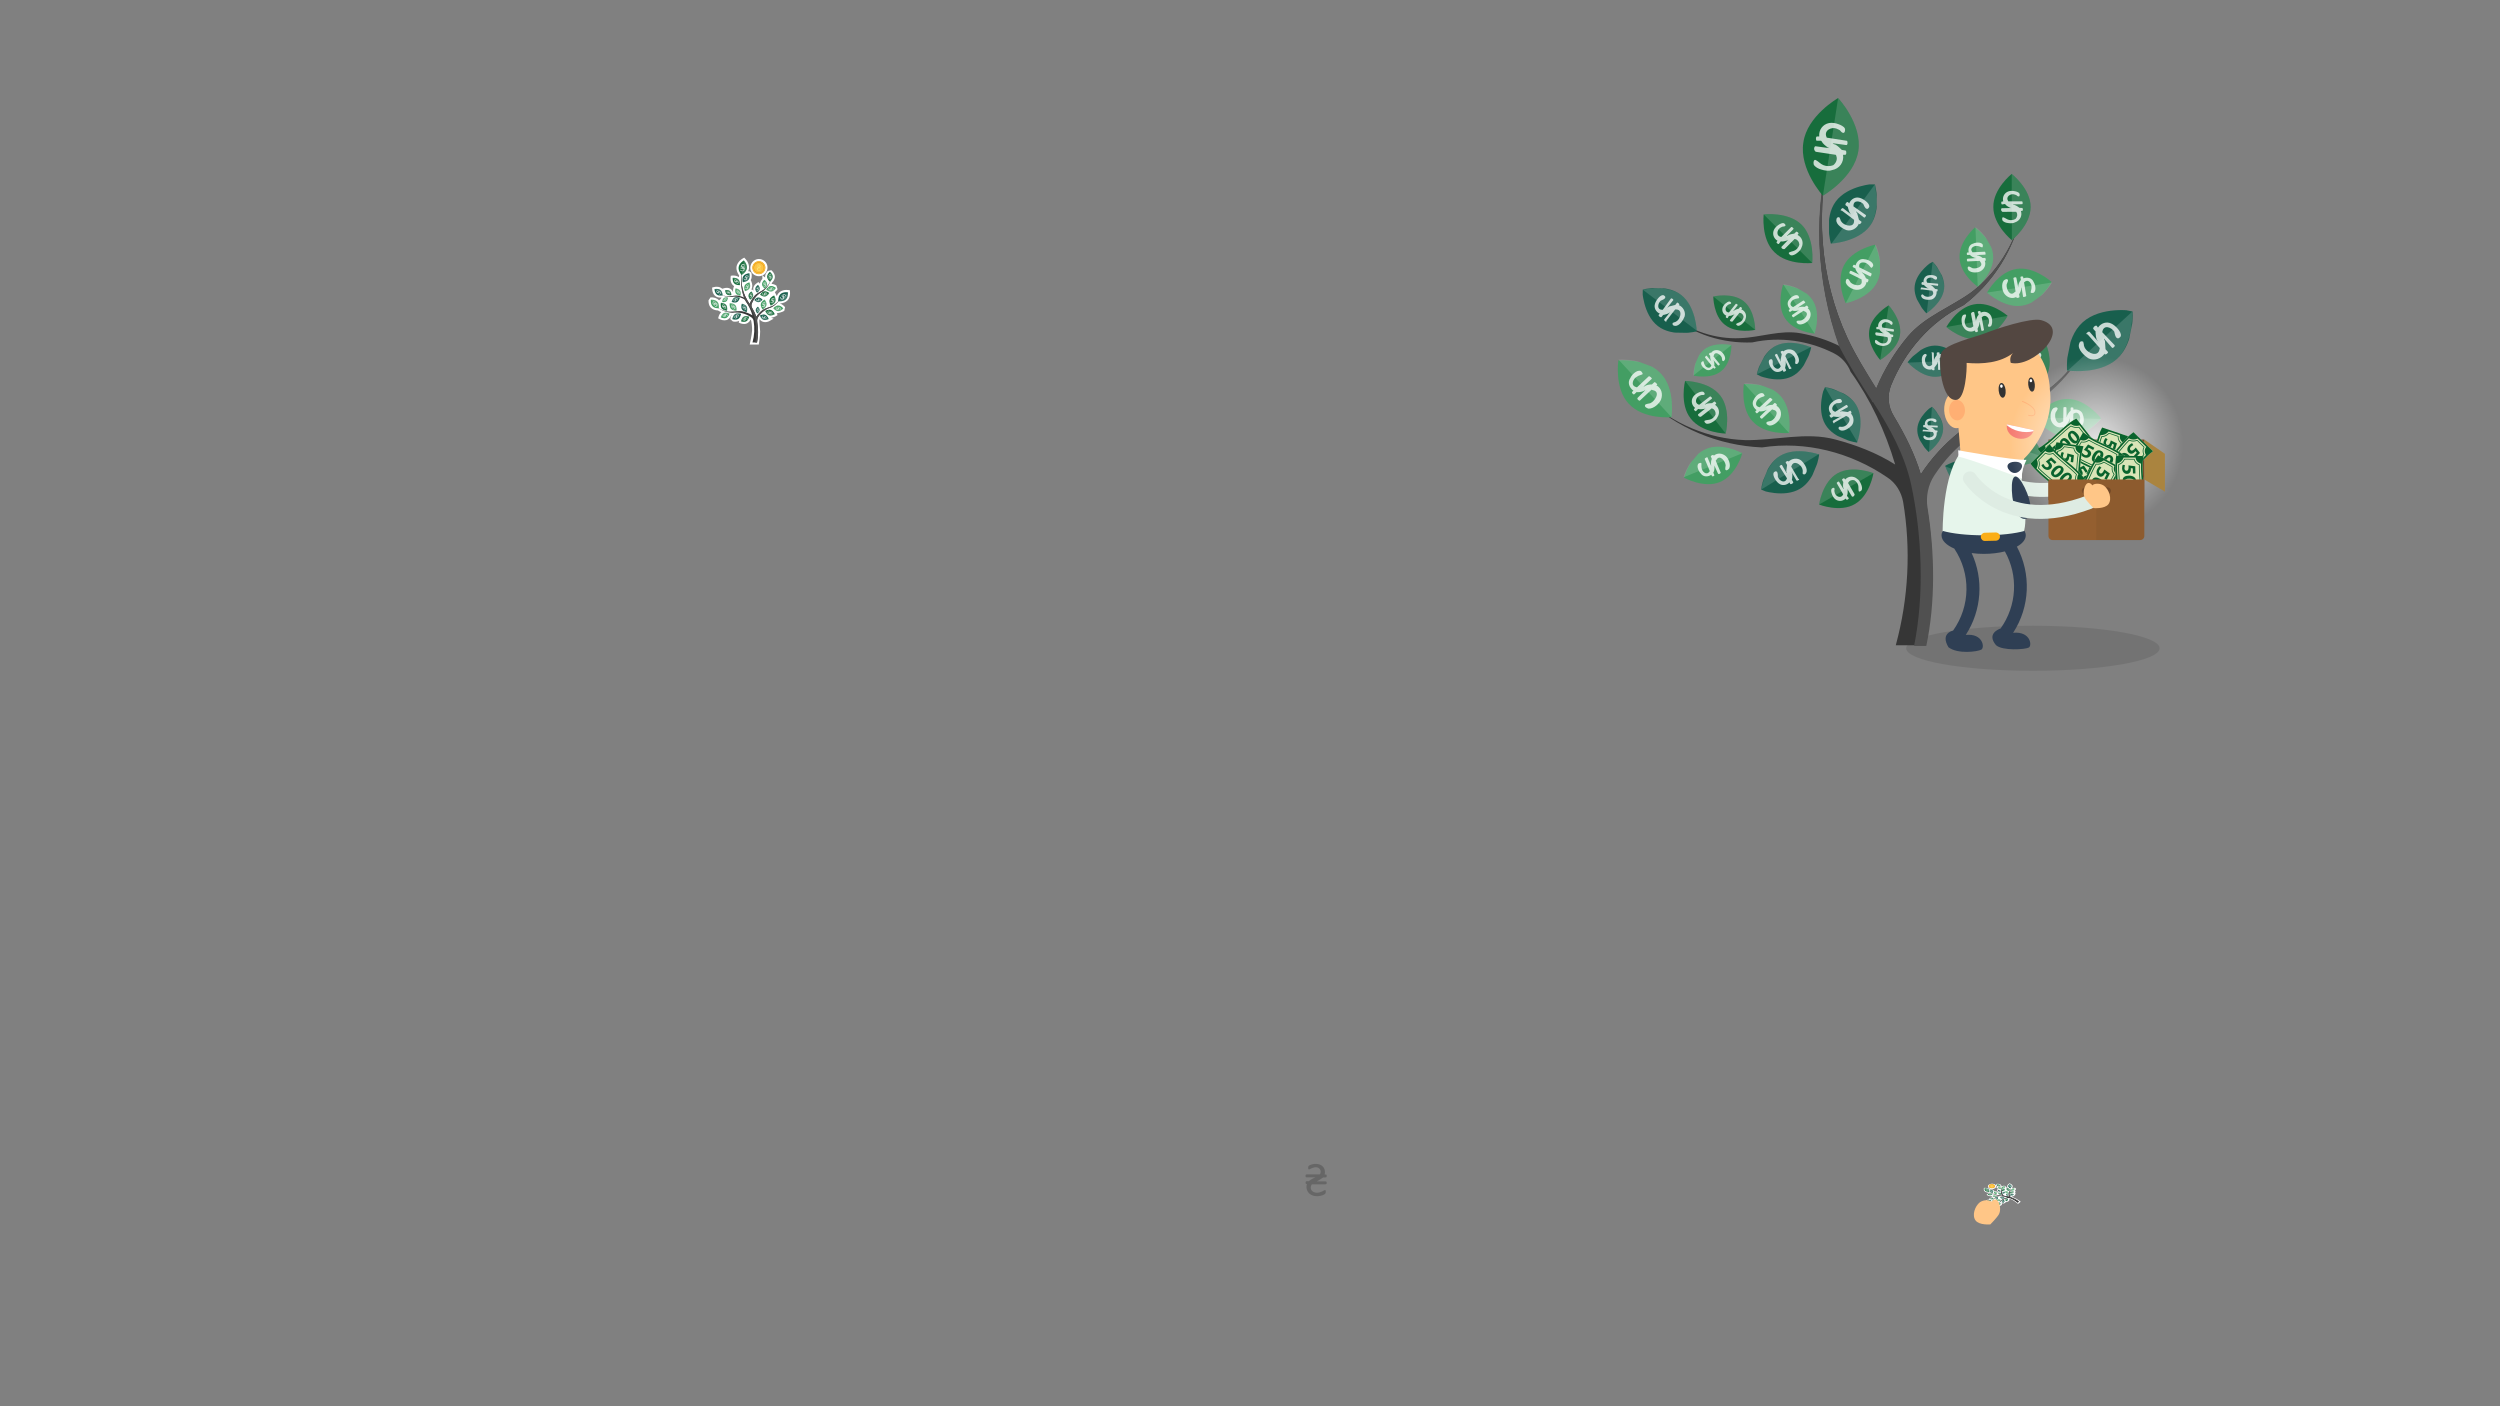 <svg xmlns="http://www.w3.org/2000/svg" xmlns:xlink="http://www.w3.org/1999/xlink" width="2730.7" height="1536" viewBox="0 0 2730.7 1536"><rect x="0" y="0" width="2730.7" height="1536" fill="#808080" stroke="none"/><symbol id="b" viewBox="-4.6 -8 9.2 16.1"><path fill="#176D3C" d="M-4.5.7C-5.2-3.7-1.3-8-1.3-8S3.8-5.1 4.5-.7C5.2 3.7 1.2 8 1.2 8S-3.9 5.1-4.5.7z"/><path opacity=".15" fill="#FFF" d="M4.5-.7C3.8-5.1-1.3-8-1.3-8L1.2 8s4-4.3 3.3-8.7z"/><path opacity=".76" fill="#FFF" d="M-2.7-.5c-.1.2 0 .6.2.6l2.2-.3s-.1.1-.2.1c-.4.3-.8.6-1 1l-.1.1h-.7c-.2 0-.2.8.1.7h.3c-.1 1.1.6 2 1.6 2.2.5.1 1.1 0 1.6-.2.3-.1.9-.4 1-.7.1-.2 0-.8-.3-.7-.2 0-.4.3-.5.4-.1.1-.4.2-.6.3-.8.3-2.1-.3-1.6-1.4 0 0 0-.1.1-.1L2.6 1c.2 0 .2-.8-.1-.7L.3.6C.4.5.5.4.7.4c.4-.2.8-.6 1.1-.9l.6-.1c.2 0 .2-.8-.1-.7H2c.2-1.2-.6-2.3-1.8-2.5-.5-.2-1.2-.1-1.8.1-.4.1-1 .4-1.2.8-.1.3 0 1 .4.7.4-.2.7-.6 1.2-.8.5-.2 1.1-.2 1.6 0 .5.4.7 1 .5 1.5 0 .1-.1.2-.1.2l-3.3.5c-.1.2-.2.2-.2.3 0 0 0-.1 0 0z"/></symbol><symbol id="a" viewBox="-3.9 -4.9 7.8 9.7"><path fill="#185F4D" d="M-2.8 2c-2-2.7-.8-6.9-.8-6.9S.8-4.7 2.8-2c2 2.7.8 6.9.8 6.9S-.8 4.7-2.8 2z"/><path opacity=".15" fill="#FFF" d="M2.8-2c-2-2.7-6.3-2.9-6.3-2.9l7.1 9.7C3.5 4.9 4.7.7 2.8-2z"/><path opacity=".76" fill="#FFF" d="M-2 .6s.2.4.4.3l1.3-1s0 .1-.1.1c-.2.3-.3.6-.4 1v.1l-.4.3c-.1.2.2.6.4.5l.2-.2c.3.7 1 1.1 1.7.9.5-.1 1.6-.8 1.6-1.4 0-.2-.3-.5-.4-.4-.3 0-.5.6-.6.8-.5.5-1.6.7-1.6-.3v-.1l2-1.4c.2-.1-.2-.6-.3-.4L.5.4C.5.3.6.2.7.1.8-.3.9-.6 1-1l.4-.3c.1-.1-.2-.5-.4-.4v.1C.7-2.4-.2-2.9-1-2.7c-.6.2-1.8.9-1.7 1.7 0 .3.2.5.5.4 0 0 .2-.4.2-.5.1-.2.2-.3.3-.4.5-.5 1.9-.8 1.9.3v.2l-2 1.5c-.1 0-.2 0-.2.1 0 0 0-.1 0 0z"/></symbol><symbol id="c" viewBox="-3.3 -4.8 6.5 9.6"><path fill="#439E63" d="M-2.7 1.4c-1.4-2.7.3-6.2.3-6.2s3.8.8 5.1 3.4c1.4 2.7-.3 6.2-.3 6.2S-1.4 4-2.7 1.4z"/><path opacity=".15" fill="#FFF" d="M2.7-1.4C1.4-4-2.4-4.8-2.4-4.8l4.9 9.6s1.6-3.5.2-6.2z"/><path opacity=".76" fill="#FFF" d="M-1.8.2c0 .1.1.4.3.3l1.3-.6s0 .1-.1.1c-.2.2-.4.5-.5.8v.1l-.4.2c-.2.1.1.5.2.4l.2-.1c.2.7.8 1.2 1.5 1 .4 0 1.4-.4 1.4-1 0-.1-.2-.4-.3-.4-.1 0-.4.5-.6.6-.4.4-1.5.5-1.4-.4v-.1l2-1c.1-.1-.1-.6-.2-.5L.2.3C.3.2.3.1.4.1c.2-.2.4-.5.5-.8l.4-.2c.1-.1-.1-.5-.2-.5l-.1.1C.9-2.1.2-2.6-.6-2.6c-.6 0-1.6.5-1.8 1.2 0 .2 0 .6.3.6.2 0 .4-.5.5-.6.5-.5 2-.8 1.8.3v.2l-2 1v.1c0 .1 0 0 0 0z"/></symbol><symbol id="f" viewBox="-26.9 -15.6 53.9 31.3"><path fill="#D9E5B7" d="M26.7-15.1c-17.8 3.1-35.8-2.7-53.6.4.1 9.9.1 19.9.2 29.8 17.9-3.1 35.8 2.7 53.6-.4 0-9.9-.1-19.9-.2-29.8z"/><path fill="#09632D" d="M-26.7 15.1c-.1-9.9-.1-19.9-.2-29.8C-9-17.8 8.9-12 26.7-15.1c.1 9.9.1 19.9.2 29.8-17.8 3.1-35.7-2.7-53.6.4zM25-6.5c-3.3-.2-5.8-2.7-6.5-5.9-12.3.5-24.7-1.9-37.1-1.3-.7 3.3-3.2 5.9-6.4 7.1V6.5c3.3.2 5.8 2.7 6.6 5.9 12.3-.5 24.7 1.9 37 1.3.7-3.3 3.2-5.9 6.5-7.1C25 2.3 25-2.1 25-6.5z"/><path fill="#09632D" d="M17.4-11.1c-11.7.4-23.3-1.8-35-1.4 0 .1-.1.2-.1.3-1 2.7-3.1 4.9-5.7 6.2-.1 0-.2.1-.3.1 0 3.7.1 7.4.1 11.1.1 0 .2 0 .3.1 2.7.7 4.8 2.7 5.8 5.4 0 .1.1.2.1.3 11.7-.4 23.3 1.8 35 1.4 0-.1.1-.2.1-.3 1-2.7 3.1-4.9 5.7-6.2.1 0 .2-.1.3-.1 0-3.7-.1-7.4-.1-11.1-.1 0-.2-.1-.3-.1-2.7-.7-4.8-2.7-5.8-5.4 0-.1-.1-.2-.1-.3zm-34.4-.5c11.3-.3 22.5 1.7 33.8 1.5 1.1 2.7 3.3 4.7 5.9 5.5 0 3.3 0 6.6.1 9.9-2.7 1.4-4.8 3.6-5.8 6.3-11.3.2-22.6-1.7-33.8-1.5-1.1-2.7-3.3-4.7-6-5.5 0-3.3-.1-6.6-.1-9.9 2.8-1.4 4.9-3.6 5.9-6.3z"/><path d="M-7.7 3.6c-1.8-.1-3.7-.2-5.5-.2-.1-.7-.2-1.5-.3-2.2.3 0 .6.1.9.1 1.4 0 2.7-.2 3.7-.9 1.1-.7 1.7-1.8 1.7-3.5 0-2.6-2.3-5.1-6.1-5.2-1.7 0-3.2.4-3.9.8.2.8.4 1.6.6 2.5.6-.3 1.9-.7 3.2-.7 1.4 0 2.8.7 2.8 2.2 0 1.5-1.1 2.3-4 2.3-.8 0-1.3 0-1.9-.1.3 2.5.7 4.9 1 7.4 2.6 0 5.2.1 7.8.2V3.6zM5.3.2c0-4.4-1.8-7.5-5.4-7.8-3.7-.3-5.2 2.9-5.2 6.9C-5.3 3.4-3.5 6.7.2 7c3.7.4 5.2-2.9 5.1-6.8zM-2-.4c0-3.2.7-4.7 2-4.6 1.3.1 2 1.8 2 5 0 3.1-.6 4.7-2 4.6-1.2-.1-2-1.7-2-5zm19.4 1c0-4.4-1.8-7.3-5.4-7.4-3.7-.1-5.2 3-5.2 7.1s1.8 7.5 5.5 7.6c3.7 0 5.1-3.5 5.1-7.3zM10.1.4c0-3.2.7-4.8 2-4.7 1.3 0 2 1.6 2 4.9 0 3.1-.6 4.8-2 4.8-1.2-.1-2-1.7-2-5z" fill="#09632D"/></symbol><symbol id="d" viewBox="-42.1 -44.9 84.3 89.7"><path fill="#363636" d="M25.2-4.9c-3.7-1.8-8.1-2.4-11.4-5-2.4-1.9-4.6-4.3-6.3-6.9-1 3.3-2.6 6.5-4.4 9.5-1 1.6-1.1 3.4-.5 5C4.9 3.4 9.1 8.2 14.5 10.9c4.9 3.7 8.3 9.2 9.5 15.1-1.1-5.1-4-9.7-8.1-12.9-3.4-2.5-7.7-4-10.5-7.3C3.3 3.3 1.5.4.2-2.8-1.5 0-3.2 2.7-4.5 5.5c-4.6 9.9-5.4 21.4-2.5 32-3.2-10.8-2.7-22.6 1.2-33.3-2 1-4.2 1.7-6.4 2.1-3.3.6-6.6-.7-9.9-.8-4-.2-8.1 1.2-11.2 3.6 3.6-3 8.4-4.5 13.2-4.3 4.5 1 9.3.3 13.4-1.8 1.2-.6 2.2-1.7 2.7-3 3.3-4.6 5.7-9.8 7.3-15.2-3 1.9-6.4 3.2-9.8 4.1-4.8 1.3-9.9-.2-14.8-.1-6 .2-11.8 2.7-16.3 6.8 5.1-4.8 11.9-7.7 19.1-8 7.1 1.1 14.5-.8 20.5-4.9 1.4-.9 2.3-2.4 2.6-4 1.3-7.7.9-15.8-1.2-23.5h4.9c1.4 7.1 1.4 15.4.2 22.6-.3 1.9.1 3.8 1.1 5.4 3.2 4.9 8.1 8.6 13.7 10.2C28.7-4 33.1.5 35.3 6c-2-4.7-5.6-8.6-10.1-10.9z"/><path fill="#505050" d="M25.2-4.9c-3.7-1.8-8.1-2.4-11.4-5-2.4-1.9-4.6-4.3-6.3-6.9-1 3.4-2.6 6.5-4.4 9.5-1 1.6-1.1 3.4-.5 5C4.9 3.4 9 8.2 14.5 10.9c4.9 3.7 8.3 9.2 9.5 15.1-1.1-5.1-4-9.7-8.1-12.9-3.4-2.5-7.7-4-10.5-7.3C3.3 3.3 1.5.4.2-2.7-1.5 0-3.2 2.7-4.5 5.5c-4.6 9.9-5.4 21.4-2.5 32C-10.3 26.8-9.7 15-5.9 4.2c1.6-3.1 3.5-6 5.4-9v-.1s.1-.1.2-.1c2.7-4.2 5.1-8.5 6.2-13.4 1.8-8.3 2.2-18.1.5-26.5h2c1.5 7.1 1.4 15.2.2 22.6-.3 1.8.1 3.8 1.1 5.3 3.2 4.9 8.1 8.7 13.7 10.2C28.8-4.1 33.1.4 35.3 5.9c-2-4.6-5.6-8.5-10.1-10.8z"/><use xlink:href="#a" width="7.8" height="9.7" x="-3.9" y="-4.9" transform="translate(-3.632 25.881)" overflow="visible"/><use xlink:href="#b" width="9.2" height="16.1" x="-4.6" y="-8" transform="translate(-7.238 36.828)" overflow="visible"/><use xlink:href="#c" width="6.5" height="9.6" x="-3.3" y="-4.8" transform="translate(-2.392 16.012)" overflow="visible"/><use xlink:href="#b" width="9.2" height="16.1" x="-4.6" y="-8" transform="matrix(.41 .561 -.561 .41 -14.24 21.817)" overflow="visible"/><use xlink:href="#c" width="6.5" height="9.6" x="-3.3" y="-4.8" transform="rotate(59.451 -15.21 -5.814) scale(.888)" overflow="visible"/><use xlink:href="#b" width="9.2" height="16.1" x="-4.6" y="-8" transform="rotate(60.353 -19.786 -15.008) scale(.542)" overflow="visible"/><use xlink:href="#a" width="7.8" height="9.7" x="-3.9" y="-4.9" transform="matrix(.017 .925 -.925 .017 -33.66 10.03)" overflow="visible"/><use xlink:href="#c" width="6.5" height="9.6" x="-3.3" y="-4.8" transform="rotate(155.743 -13.5 -1.932) scale(.74)" overflow="visible"/><use xlink:href="#a" width="7.8" height="9.7" x="-3.9" y="-4.9" transform="matrix(-.733 .373 -.373 -.733 -14.918 1.743)" overflow="visible"/><use xlink:href="#a" width="7.8" height="9.7" x="-3.9" y="-4.9" transform="rotate(66.724 2.557 -7.786) scale(.868)" overflow="visible"/><use xlink:href="#c" width="6.5" height="9.6" x="-3.3" y="-4.8" transform="matrix(.359 .951 -.951 .359 -17.78 -6.032)" overflow="visible"/><use xlink:href="#b" width="9.2" height="16.1" x="-4.6" y="-8" transform="rotate(46.504 -7.139 -35.2) scale(.673)" overflow="visible"/><use xlink:href="#c" width="6.5" height="9.6" x="-3.3" y="-4.8" transform="rotate(69.661 -16.836 -28.478) scale(1.187)" overflow="visible"/><use xlink:href="#c" width="6.5" height="9.6" x="-3.3" y="-4.8" transform="rotate(139.346 -10.413 -12.585) scale(.965)" overflow="visible"/><use xlink:href="#a" width="7.8" height="9.7" x="-3.9" y="-4.9" transform="matrix(-.844 .349 -.353 -.852 -13.91 -16.47)" overflow="visible"/><use xlink:href="#b" width="9.2" height="16.1" x="-4.6" y="-8" transform="rotate(128.888 2.216 -10.71) scale(.635)" overflow="visible"/><use xlink:href="#a" width="7.8" height="9.7" x="-3.9" y="-4.9" transform="rotate(-75.385 -3.071 -19.187) scale(.847)" overflow="visible"/><use xlink:href="#b" width="9.2" height="16.1" x="-4.6" y="-8" transform="rotate(-100.241 6.128 -15.497) scale(.679)" overflow="visible"/><use xlink:href="#c" width="6.5" height="9.6" x="-3.3" y="-4.8" transform="matrix(.441 -.918 .918 .441 31.559 -7.555)" overflow="visible"/><use xlink:href="#a" width="7.8" height="9.7" x="-3.9" y="-4.9" transform="matrix(1.171 -.235 .235 1.171 36.817 5.095)" overflow="visible"/><use xlink:href="#b" width="9.2" height="16.1" x="-4.6" y="-8" transform="rotate(-9.897 18.172 -145.237) scale(.719)" overflow="visible"/><use xlink:href="#c" width="6.5" height="9.6" x="-3.3" y="-4.8" transform="matrix(.987 .277 -.277 .987 15.555 -3.412)" overflow="visible"/><use xlink:href="#a" width="7.8" height="9.7" x="-3.9" y="-4.9" transform="rotate(32.516 20.676 10.787) scale(.614)" overflow="visible"/><use xlink:href="#a" width="7.8" height="9.7" x="-3.9" y="-4.9" transform="rotate(-51.43 6.717 -9.363) scale(.743)" overflow="visible"/><use xlink:href="#b" width="9.2" height="16.1" x="-4.6" y="-8" transform="matrix(.208 -.595 .595 .208 16.713 8.206)" overflow="visible"/><use xlink:href="#c" width="6.5" height="9.6" x="-3.3" y="-4.8" transform="rotate(-54.113 25.353 -16.222)" overflow="visible"/><use xlink:href="#b" width="9.2" height="16.1" x="-4.6" y="-8" transform="rotate(9.019 -159.8 155.715) scale(.671)" overflow="visible"/><use xlink:href="#c" width="6.5" height="9.6" x="-3.3" y="-4.8" transform="matrix(.792 .443 -.443 .792 16.597 18.78)" overflow="visible"/><use xlink:href="#a" width="7.8" height="9.7" x="-3.9" y="-4.9" transform="matrix(.611 .348 -.348 .611 8.906 13.813)" overflow="visible"/><use xlink:href="#b" width="9.2" height="16.1" x="-4.6" y="-8" transform="translate(1.572 6.4) scale(.559)" overflow="visible"/></symbol><ellipse opacity=".1" cx="2220.5" cy="708.1" rx="138.4" ry="24.6"/><path fill="#FFF" d="M2198.1 1294.6c-.5-.7-1.4-1.4-2.4-1.8l-.7-.3-.6.4c-1.8 1.1-2.7 2.8-1.3 4.3-.3 0-.5-.1-.8-.1l-1.4-.2c0-.5-.1-1-.3-1.3l-1.8-.5c-.6.1-1.6.4-2.3.9-.1-.1-.2-.3-.3-.4-.2-1-.8-1.9-2.2-2.3-.9-.3-2.1-.3-3-.2l-.8 1.1c.1.8.6 1.7 1.8 2.2l-1.7.2c.6-1.6-.9-3.3-3.4-3.6-2.3-.3-4.8.6-5.4 2.1-.6 1.5.7 3.1 2.9 3.6 2.4.5 5.1-.4 5.8-2l1.4.7c.1.4.3 1.1 1.1 1.6h-.3l-.9.1-.1.6c-.2 1 .4 2.2 2 2.6-.4 0-.8 0-1.1.3l-.1.1c-.5-.9-1.8-1.5-3.2-1.8l-.8-.1c-.7-1.1-2.6-1.7-2.8-1.8l-1.3.2s-.2.1-.3.3c-1-1.5-3.6-2.1-5.9-2h-.9l-.1.6c-.2.8-.1 1.7.3 2.5.8 1.4 3 2.1 5.3 2.2.2.1.4.3.7.4-1.1.2-2.1.7-2.8 1.4l-.5.5.6.4c1.2.8 3 1.4 4.7 1l.4.5c.1.1.7.8 1.8 1.1-1.9-.5-3.8.1-4.6 1.3l-.5.8c-1.6.1-2.8 1-3.4 1.9l-.4.5.7.3c.7.4 1.6.6 2.5.7 1.7.2 3.1-.4 4-1.3.1.2.2.4.3.5l.1.7c-1.7 0-3.1.7-4 1.6l.5 1.2c1 .6 2.2 1 3.6 1s2.7-.6 3.6-1.3c.6-.1 1.2-.3 1.8-.5.1.6.4 1.2.9 1.7l.5.5 1.4-.4c1.2-.4 2.2-1.1 2.3-2 .1-.6-.2-1.3-.7-1.9 0 0 .1 0 .1-.1.5.8 1.3 1.3 1.3 1.3l1.8-.2c.3-.1.6-.3 1-.6s.7-.7.9-1.1l.6.4.8-.3c.6-.2 1.1-.5 1.5-.8 1-.8 1.1-1.8.4-2.7.9 0 4.1 1.5 4.9 2 1.5.9 4.9 3.7 4.9 3.7l3-2.4s-3.3-2.4-4.8-3.2c-.8-.4-4.6-1.9-5.2-2.5 2.2.1 3.7-1 4.1-2.4l.4-1.5-1.2.4c.7-.6.9-1.3 1-1.6l.1-.7s-.9-.2-1-.2c.2-.1 1.5-1.8 1.5-2.5l-1.2-1c-.4 0-2.1 0-3.2.6.1-.6 1.2-2.2.4-3.4z"/><path fill="#E8980F" d="M2173 1294.3c1.2-.9 3.3-1.1 4.8-.3 1.4.8 1.7 2.2.5 3.1s-3.3 1.1-4.8.3c-1.4-.8-1.7-2.2-.5-3.1z"/><path fill="#FCC344" d="M2173.1 1294.3c1.1-.9 3.2-1.1 4.6-.3 1.4.8 1.6 2.1.5 3-1.1.9-3.2 1-4.6.3-1.4-.7-1.6-2.1-.5-3z"/><path fill="#E8980F" d="M2173.5 1294.5c-1 .8-.8 2 .4 2.6 1.2.6 3 .5 4-.3s.8-2-.4-2.6c-1.3-.6-3-.5-4 .3zm4.1 2.3c-.9.7-2.5.8-3.6.2-1.1-.6-1.2-1.6-.4-2.4.9-.7 2.5-.8 3.6-.2 1.2.6 1.3 1.6.4 2.4z"/><path opacity=".76" fill="#FFEB79" d="M2176.6 1295.4l-.9.7v.1c.1.1.3.2.6.2.2 0 .4-.2.5-.3.1-.1.1-.1.1-.2 0 0 0-.1.1-.2s.3.1.3.1c.1.3-.4.6-.7.7-.4.2-1 .1-1.2-.2-.1.1-.3-.1-.2-.1l.2-.1c0-.1 0-.3.1-.4 0 0 0-.1.1-.1l-.6.5c-.1.1-.3-.1-.2-.1l.9-.7c-.2-.4-.8-.1-.9.1 0 .1-.1.3-.1.3-.1 0-.3-.1-.3-.1-.1-.2.3-.5.6-.6.4-.2.9-.1 1.1.1l.1-.1c.1-.1.3.1.2.1l-.2.2c0 .1 0 .3-.1.4v.1l.6-.5c-.2-.1 0 0-.1.1z"/><path fill="#363636" d="M2195.6 1300.4c-.5 1.3-1.6 2.4-1.6 3.8 0 1 .2 2 .6 2.9-1.5-.4-3.2-.7-4.8-.8-.8-.1-1.6-.4-1.9-.9-1.4-1.7-1.9-3.6-1.3-5.5.1-1.9-.9-3.8-2.7-5.3 1.5 1.3 2.4 2.9 2.3 4.5-.1 1.3-.9 2.7-.5 4 .3 1 .8 2 1.6 3-1.5-.1-3-.2-4.5-.5-5-.9-9.6-3-12.6-5.8 3 2.9 7.5 5.1 12.7 6.3-1 .3-1.9.7-2.7 1.1-1.2.7-1.7 1.7-2.7 2.6-1.2 1-2.9 1.7-4.8 2 2.2-.3 4.2-1.1 5.6-2.3 1-1.3 2.7-2.3 4.7-2.9.6-.2 1.3-.2 1.9-.1 2.7.1 5.4.6 7.9 1.3-1.6.4-3.1.9-4.5 1.6-1.9.9-2.9 2.4-4.4 3.6-1.9 1.4-4.6 2.3-7.4 2.6 3.3-.3 6.4-1.4 8.7-3 1.8-1.9 4.7-3.4 8.1-4 .8-.1 1.6-.1 2.2.2 3.3 1.2 6.1 2.9 8.3 5l1.5-1.2c-2.2-1.8-5.3-3.4-8.3-4.5-.8-.3-1.4-.8-1.7-1.3-.8-1.8-.7-3.7.4-5.3.6-1.8.3-3.8-1.1-5.4 1.2 1.1 1.5 2.8 1 4.3z"/><path fill="#505050" d="M2195.6 1300.4c-.5 1.3-1.6 2.4-1.6 3.8 0 1 .2 2 .6 2.9-1.5-.4-3.2-.7-4.9-.8-.8-.1-1.5-.4-1.9-.9-1.4-1.7-1.9-3.6-1.3-5.5.1-1.9-.9-3.8-2.7-5.3 1.5 1.3 2.4 2.9 2.3 4.5-.1 1.3-.9 2.7-.5 4 .3 1 .8 2 1.6 3-1.5-.1-3-.2-4.5-.5-5-.9-9.6-3-12.6-5.8 3 2.9 7.5 5.1 12.7 6.3 1.6.2 3.3.3 5 .5h.1c2.4.2 4.7.4 6.8 1.2 3.6 1.2 7.4 3.1 10 5.1l.6-.5c-2.2-1.8-5.2-3.4-8.3-4.6-.8-.3-1.4-.8-1.6-1.3-.8-1.8-.7-3.7.4-5.3.6-1.8.3-3.8-1.1-5.4 1.1 1.4 1.4 3.1.9 4.6z"/><path fill="#185F4D" d="M2173.9 1301.5c.4 1 2.3 1.6 2.3 1.6s1.2-1.1.9-2.1c-.4-1-2.3-1.6-2.3-1.6s-1.3 1.1-.9 2.1z"/><path opacity=".15" fill="#FFF" d="M2177.1 1301c.4 1-.9 2.1-.9 2.1l-1.4-3.7s1.9.6 2.3 1.6z"/><path opacity=".76" fill="#FFF" d="M2174.7 1301.6s-.1-.1 0-.2l.8-.1h-.1c-.2 0-.3 0-.5-.1h-.3c-.1 0-.2-.1-.1-.2h.1c-.2-.2-.1-.5.2-.6.2-.1.8-.2 1-.1.1 0 .1.2 0 .2h-.5c-.3 0-.7.2-.4.4l1.1-.2c.1 0 .2.1.1.2l-.8.1h.2c.2 0 .3 0 .5.1h.2c.1 0 .1.1.1.2h-.1c.2.2.1.5-.2.7-.2.1-.9.3-1.2.1-.1-.1-.1-.2 0-.2h.5c.3 0 .9-.3.5-.5h-.1l-1 .2z"/><path fill="#176D3C" d="M2168.7 1300.9c1.4 1 4.2.9 4.2.9s.5-1.8-1-2.9c-1.4-1.1-4.2-.9-4.2-.9s-.4 1.9 1 2.9z"/><path opacity=".15" fill="#FFF" d="M2172 1299c1.4 1.1 1 2.9 1 2.9l-5.2-3.8c-.1 0 2.7-.1 4.2.9z"/><path opacity=".76" fill="#FFF" d="M2169.7 1300.7c-.1 0-.2-.1-.1-.2l.8-.5h-.1c-.2 0-.4.1-.7.1h-.1l-.3.2c-.1 0-.3-.1-.2-.2l.1-.1c-.4-.2-.6-.5-.3-.8.1-.1.3-.3.5-.4.1-.1.4-.2.6-.1.1 0 .3.2.2.2h-.3c-.1 0-.2.1-.3.1-.4.1-.6.6 0 .7h.1l1.2-.7c.1 0 .3.1.2.2l-.8.5h.2c.2 0 .4-.1.7-.1l.2-.1c.1-.1.3.1.2.2h-.1c.5.2.6.6.4.9-.1.2-.4.3-.6.4-.2.1-.5.2-.7.1-.2 0-.4-.2-.1-.2.2-.1.4-.1.6-.1.2-.1.4-.2.5-.4 0-.2-.1-.4-.4-.4h-.1l-1.3.7c.1 0 .1 0 0 0 0 0 .1 0 0 0z"/><path fill="#439E63" d="M2178.2 1303.3c.6.9 2.4 1.2 2.4 1.2s.9-1.1.3-1.9c-.6-.9-2.4-1.2-2.4-1.2s-.9 1.1-.3 1.9z"/><path opacity=".15" fill="#FFF" d="M2180.8 1302.5c.6.9-.3 1.9-.3 1.9l-2.1-3.1c.1.1 1.9.4 2.4 1.2z"/><path opacity=".76" fill="#FFF" d="M2178.9 1303.3s-.1-.1 0-.1l.6-.2h-.5l-.2.1c-.1 0-.2-.1-.1-.1h.1c-.2-.2-.2-.4.1-.6.2-.1.6-.2.8-.1 0 0 .1.1.1.2h-.4c-.3 0-.6.3-.3.4l1-.3c.1 0 .2.1.1.1l-.6.2h.7c.1 0 .2.1.1.1.2.2.2.4 0 .6-.2.1-.7.3-1 .2-.1 0-.2-.1-.1-.2h.4c.3 0 .9-.3.4-.5h-.1l-1.1.2z"/><path fill="#176D3C" d="M2173.9 1305.6c1.5-.1 2.5-1.2 2.5-1.2s-1.4-.9-2.8-.8c-1.5.1-2.5 1.2-2.5 1.2s1.3.9 2.8.8z"/><path opacity=".15" fill="#FFF" d="M2173.6 1303.6c1.5-.1 2.8.8 2.8.8l-5.4.4c.1 0 1.1-1.1 2.6-1.2z"/><path opacity=".76" fill="#FFF" d="M2174.2 1305.2h-.2l-.1-.5c-.1.1-.1.2-.2.3v.2c0 .1-.2.1-.2 0v-.1c-.3.1-.7 0-.8-.2-.1-.1-.1-.2-.1-.3 0-.1 0-.2.1-.3h.3l-.1.1v.2c0 .2.3.4.6.3l-.1-.7c0-.1.2-.1.2 0l.1.5v-.1c0-.1.1-.2.2-.3v-.1c0-.1.2-.1.2 0 .4-.1.8 0 1 .2.1.1.1.3.1.4 0 .1 0 .2-.2.3-.1 0-.3.1-.3 0s.1-.2.1-.3c0-.1 0-.2-.1-.3-.1-.1-.4-.1-.5 0h-.1l.1.7c-.1 0 0 0 0 0z"/><path fill="#439E63" d="M2178.4 1307.4c1.3.1 2.4-.7 2.4-.7s-.9-.9-2.1-1c-1.3-.1-2.4.7-2.4.7s.9.9 2.1 1z"/><path opacity=".15" fill="#FFF" d="M2178.7 1305.7c1.3.1 2.1 1 2.1 1l-4.6-.4c.1 0 1.3-.7 2.5-.6z"/><path opacity=".76" fill="#FFF" d="M2178.8 1307h-.2l.1-.4c-.1.1-.2.1-.2.2v.1h-.2v-.1c-.3 0-.6-.1-.6-.3 0-.1 0-.4.2-.5h.2l-.2.2c-.1.2 0 .4.4.3l.1-.6h.2l-.1.4.1-.1c.1-.1.1-.2.2-.2v-.1h.2c.3 0 .6.1.7.3.1.1 0 .5-.2.6h-.3s.1-.2.2-.2c.1-.2 0-.6-.4-.4h-.1l-.1.8c-.1 0 0 0 0 0z"/><path fill="#176D3C" d="M2175.9 1310c1.1-.2 1.8-1 1.8-1s-1.2-.6-2.3-.5c-1.1.2-1.8 1.1-1.8 1.1s1.1.5 2.3.4z"/><path opacity=".15" fill="#FFF" d="M2175.4 1308.4c1.1-.2 2.3.5 2.3.5l-4.1.6s.6-.9 1.8-1.1z"/><path opacity=".76" fill="#FFF" d="M2176 1309.6h-.2l-.1-.4c0 .1-.1.2-.1.2v.1s-.2.1-.2 0v-.1c-.2.1-.5 0-.7-.1-.1-.1-.1-.2-.1-.3 0-.1 0-.2.1-.2h.2v.2c0 .2.3.3.5.2l-.2-.6s.2-.1.2 0l.1.4v-.1c0-.1.1-.2.1-.2v-.1s.2-.1.2 0c.3-.1.6 0 .8.1.1.1.1.2.1.3 0 .1 0 .2-.1.2s-.2.1-.2 0 .1-.1.1-.2 0-.2-.2-.3c-.1-.1-.3-.1-.4 0l.1.9z"/><path fill="#185F4D" d="M2172.6 1312.6c1.4-.2 2.2-1.4 2.2-1.4s-1.5-.8-2.9-.6c-1.4.2-2.2 1.4-2.2 1.4s1.5.9 2.9.6z"/><path opacity=".15" fill="#FFF" d="M2171.9 1310.7c1.4-.2 2.9.6 2.9.6l-5.2.8s.9-1.2 2.3-1.4z"/><path opacity=".76" fill="#FFF" d="M2172.7 1312.2s-.2.1-.2 0l-.2-.5c0 .1-.1.2-.2.3l.1.2c0 .1-.2.1-.2 0v-.1c-.3.1-.6.1-.8-.1-.1-.1-.3-.5-.1-.6 0 0 .2-.1.3 0 0 .1-.1.2-.1.3 0 .2.3.4.6.2l-.3-.7c0-.1.2-.1.2 0l.2.5v-.1c0-.1.1-.2.1-.3v-.1c0-.1.2-.1.2 0 .3-.1.7-.1 1 .1.2.1.4.5.1.7-.1.1-.2.1-.3 0 0 0 0-.1.1-.2v-.1c0-.2-.4-.5-.7-.3h-.1l.3.8c0-.1 0 0 0 0z"/><path fill="#439E63" d="M2178.5 1311.6c0-.7-1.1-1.3-1.1-1.3s-1.1.5-1.1 1.2 1.1 1.3 1.1 1.3 1.1-.5 1.1-1.2z"/><path opacity=".15" fill="#FFF" d="M2176.3 1311.6c0-.7 1.1-1.2 1.1-1.2v2.5s-1.1-.6-1.1-1.3z"/><path opacity=".76" fill="#FFF" d="M2178 1311.5s0 .1 0 0l-.5.1c.1 0 .2.1.3.1h.2c.1 0 .1.1 0 .1h-.1c.1.2-.1.3-.3.4-.2 0-.5 0-.6-.1v-.1s.2.1.3.1c.2 0 .6-.1.4-.2h-.8c-.1 0-.1-.1 0-.1h.4c-.1 0-.2-.1-.3-.1h-.1c-.1 0-.1-.1 0-.1-.1-.2.1-.3.3-.4.2 0 .6-.1.8.1 0 0 .1.1 0 .1s-.2-.1-.3-.1c-.2-.1-.7 0-.5.3l.8-.1c0-.1 0 0 0 0z"/><path fill="#185F4D" d="M2182.3 1309c.3-.8-.8-1.7-.8-1.7s-1.5.5-1.8 1.3c-.3.8.8 1.7.8 1.7s1.5-.5 1.8-1.3z"/><path opacity=".15" fill="#FFF" d="M2179.7 1308.6c.3-.8 1.8-1.3 1.8-1.3l-1 3s-1.1-.9-.8-1.7z"/><path opacity=".76" fill="#FFF" d="M2181.8 1308.7s0 .1-.1.1l-.6-.1c.1.1.2.1.3.2h.2c.1 0 0 .1 0 .1h-.1c0 .2-.2.4-.5.4-.2 0-.7 0-.8-.2 0 0 0-.2.1-.1.1 0 .2.1.3.1.2.1.7 0 .5-.2l-.9-.1c-.1 0 0-.1 0-.1l.6.1h-.1c-.1-.1-.2-.1-.3-.2h-.2c-.1 0 0-.1 0-.1 0-.2.2-.4.5-.5.2 0 .8 0 .9.2 0 .1 0 .1-.1.1 0 0-.1-.1-.2-.1s-.1 0-.2-.1c-.3-.1-.8 0-.6.3l1.3.2z"/><path fill="#185F4D" d="M2186.9 1309.2c1.4.1 2.7-.7 2.7-.7s-.9-1-2.3-1.2c-1.4-.1-2.7.7-2.7.7s.9 1.1 2.3 1.2z"/><path opacity=".15" fill="#FFF" d="M2187.3 1307.4c1.4.1 2.3 1.2 2.3 1.2l-4.9-.5c-.1-.1 1.2-.9 2.6-.7z"/><path opacity=".76" fill="#FFF" d="M2187.2 1308.8h-.2l.1-.4c-.1.1-.2.2-.3.2v.1c0 .1-.2 0-.2 0v-.1c-.3 0-.6-.1-.7-.3-.1-.1 0-.5.2-.6.1 0 .2 0 .2.1s-.2.2-.2.2c-.1.2 0 .5.4.4l.1-.7c0-.1.2 0 .2 0l-.1.4.1-.1c.1-.1.2-.2.3-.2v-.1c0-.1.2 0 .2 0 .3 0 .7.1.8.3.1.2 0 .6-.3.6-.1 0-.2 0-.2-.1l.1-.1.1-.1c.1-.2-.1-.5-.5-.4h-.1v.9c.1 0 0 0 0 0z"/><path fill="#439E63" d="M2183.1 1312c1.5-.1 2.5-1.1 2.5-1.1s-1.2-.9-2.7-.9c-1.5.1-2.5 1.1-2.5 1.1s1.2.9 2.7.9z"/><path opacity=".15" fill="#FFF" d="M2182.9 1310.1c1.5-.1 2.7.9 2.7.9l-5.2.2c0-.1 1.1-1.1 2.5-1.1z"/><path opacity=".76" fill="#FFF" d="M2183.3 1311.6h-.2v-.5c-.1.1-.1.2-.2.3v.2c0 .1-.2.1-.2 0v-.1c-.3.1-.7 0-.8-.3-.1-.1-.1-.5.1-.6h.3s-.1.2-.1.3c-.1.2.2.5.5.3h.1l-.1-.7c0-.1.2-.1.2 0v.5s0-.1.1-.1c.1-.1.1-.2.2-.3v-.1c0-.1.2-.1.2 0 .3-.1.7 0 .9.2.1.2.2.5-.1.7-.1 0-.3.1-.3 0l.1-.2c.1-.2-.1-.7-.6-.5h-.1v.9c.1-.1.1 0 0 0 0 0 .1 0 0 0z"/><path fill="#176D3C" d="M2179.8 1314.4c1.4 0 2.7-.9 2.7-.9s-1.1-1-2.6-1c-1.4 0-2.7.9-2.7.9s1.2.9 2.6 1z"/><path opacity=".15" fill="#FFF" d="M2179.9 1312.4c1.4 0 2.6 1 2.6 1l-5.2-.1c0 .1 1.2-.9 2.6-.9z"/><path opacity=".76" fill="#FFF" d="M2180.2 1313.9h-.2v-.5c-.1.1-.1.2-.3.2v.2c0 .1-.2.1-.2 0v-.1c-.3.1-.7-.1-.8-.3-.1-.1-.1-.2 0-.3 0-.1.1-.2.2-.2h.2l-.1.1-.1.1c-.1.2.2.4.5.3v-.7c0-.1.2-.1.2 0v.5s0-.1.1-.1c.1-.1.1-.2.3-.2v-.1c0-.1.2-.1.2 0 .4-.1.8.1.9.3.1.1.1.3 0 .4 0 .1-.1.2-.2.3-.1 0-.3 0-.2-.1.1-.1.1-.2.2-.3 0-.1 0-.2-.1-.3-.1-.1-.3-.1-.5-.1h-.1v.9c-.1.1 0 0 0 0z"/><path fill="#439E63" d="M2175.9 1316.3c1.7-.1 2.9-1.2 2.9-1.2s-1.5-1.1-3.2-1c-1.7.1-2.9 1.2-2.9 1.2s1.5 1.1 3.2 1z"/><path opacity=".15" fill="#FFF" d="M2175.7 1314.1c1.7-.1 3.2 1 3.2 1l-6.1.2c-.1 0 1.2-1.2 2.9-1.2z"/><path opacity=".76" fill="#FFF" d="M2176.2 1315.8h-.2l-.1-.5-.3.3v.2c0 .1-.3.1-.3 0v-.1c-.4.1-.8 0-.9-.3-.1-.2-.2-.6.1-.7h.3s-.1.2-.2.3c-.1.2.2.6.6.4h.1l-.1-.8c0-.1.3-.1.3 0v.5s0-.1.1-.1c.1-.1.1-.2.3-.3v-.2c0-.1.3-.1.3 0 .4-.1.9 0 1.1.3.1.2.2.6-.1.8-.1 0-.3.1-.4 0 0-.1.1-.2.2-.3.1-.2-.2-.8-.7-.5h-.1v1c-.1 0 0 0 0 0z"/><path fill="#439E63" d="M2185.1 1315.3c.4-.9-.6-1.8-.6-1.8s-1.7.4-2.1 1.3c-.4.9.6 1.8.6 1.8s1.7-.5 2.1-1.3z"/><path opacity=".15" fill="#FFF" d="M2182.4 1314.7c.4-.9 2.1-1.3 2.1-1.3l-1.5 3.1c0 .1-1-.9-.6-1.8z"/><path opacity=".76" fill="#FFF" d="M2184.6 1315s0 .1-.1.1l-.6-.1c.1.1.2.1.3.2h.2c.1 0 0 .2-.1.1h-.1c0 .2-.3.4-.6.4-.2 0-.7-.1-.7-.2 0 0 0-.1.1-.1s.2.1.3.2c.2.1.7.1.6-.2l-1-.2c-.1 0 0-.2.1-.1l.7.1s-.1 0-.1-.1c-.1-.1-.2-.1-.3-.2h-.2c-.1 0 0-.1.1-.1 0-.2.3-.4.6-.4s.8.1.9.3c0 0 0 .2-.1.2s-.2-.1-.3-.2c-.3-.1-1-.1-.8.2v.1h1.1c0-.1 0 0 0 0z"/><path fill="#185F4D" d="M2189.5 1312.3c.2-.9-1.1-1.9-1.1-1.9s-1.6.6-1.8 1.6c-.2.9 1.1 1.9 1.1 1.9s1.6-.6 1.8-1.6z"/><path opacity=".15" fill="#FFF" d="M2186.6 1312c.2-.9 1.8-1.6 1.8-1.6l-.7 3.4c0 .1-1.3-.8-1.1-1.8z"/><path opacity=".76" fill="#FFF" d="M2188.9 1312s0 .1-.1.1l-.7-.1h.1c.1.1.3.1.3.2h.2c.1 0 .1.2 0 .2h-.1c0 .2-.1.4-.5.5-.2 0-.8 0-.9-.2 0 0 0-.2.1-.2s.3.1.4.1c.3.1.7 0 .6-.3l-1.1-.1c-.1 0-.1-.2 0-.2l.7.1h-.1c-.1-.1-.3-.1-.4-.2h-.2c-.1 0 0-.2 0-.2-.1-.2.2-.5.5-.5s.9 0 1 .2c0 .1 0 .2-.1.2l-.2-.1c-.1 0-.1 0-.2-.1-.3-.1-.9 0-.7.3v.1l1.4.2c0 .1 0 0 0 0z"/><path fill="#176D3C" d="M2193.2 1310.6c.2-.9-1-1.7-1-1.7s-1.5.6-1.8 1.5c-.2.9 1 1.7 1 1.7s1.6-.6 1.8-1.5z"/><path opacity=".15" fill="#FFF" d="M2190.4 1310.3c.2-.9 1.8-1.5 1.8-1.5l-.8 3.2c0 .1-1.2-.8-1-1.7z"/><path opacity=".76" fill="#FFF" d="M2192.6 1310.4s0 .1-.1.1l-.7-.1c.1.1.2.1.3.2h.2c.1 0 0 .2 0 .1h-.1c0 .2-.2.4-.5.4h-.5c-.1 0-.3-.1-.3-.1s0-.2.1-.1l.1.1c.1 0 .1 0 .2.1.3.1.7 0 .5-.3l-1-.1c-.1 0 0-.2 0-.1l.7.1h-.1c-.1 0-.2-.1-.3-.2h-.2c-.1 0 0-.2 0-.1-.1-.2.2-.5.6-.5h.6c.1 0 .3.1.4.2 0 .1 0 .2-.1.1-.1 0-.2-.1-.4-.2h-.5c-.1.1-.2.2-.1.3l1.2.1z"/><path fill="#185F4D" d="M2196.8 1304.2c-1.2.4-1.5 1.6-1.5 1.6s1.6.4 2.8 0c1.2-.4 1.5-1.6 1.5-1.6s-1.6-.4-2.8 0z"/><path opacity=".15" fill="#FFF" d="M2198.2 1305.8c-1.2.4-2.8 0-2.8 0l4.3-1.6c-.1.1-.4 1.2-1.5 1.6z"/><path opacity=".76" fill="#FFF" d="M2196.9 1304.7s.1-.1.2 0l.3.4v-.3l-.1-.1.2-.1v.1c.2-.1.5-.2.8 0 .2.1.5.4.3.5l-.2.1c-.1 0 0-.2 0-.3-.1-.2-.5-.3-.6-.1l.5.6-.2.1-.3-.4v.4l.1.1s-.1.1-.2.1c-.2.2-.6.2-.9 0-.2-.1-.5-.4-.4-.6.1-.1.2-.1.2 0v.2s0 .1.1.1c.1.2.5.4.7.1l-.5-.9z"/><g><path fill="#176D3C" d="M2196.7 1301.7c-1.2.5-1.5 1.7-1.5 1.7s1.8.4 3-.1 1.5-1.7 1.5-1.7-1.7-.4-3 .1z"/><path opacity=".15" fill="#FFF" d="M2198.3 1303.3c-1.2.5-3 .1-3 .1l4.5-1.8c-.1 0-.3 1.2-1.5 1.7z"/><path opacity=".76" fill="#FFF" d="M2196.8 1302.2s.2-.1.2 0l.4.4v-.3l-.1-.1.2-.1.1.1c.2-.2.6-.2.9 0l.3.3c0 .1.1.2 0 .3 0 0-.2.1-.2 0v-.1s0-.1-.1-.1c-.1-.2-.5-.3-.7-.1l.6.6-.2.1-.4-.4v.4l.1.1-.2.1c-.3.2-.7.2-1 .1-.2-.1-.3-.2-.3-.3-.1-.1-.1-.2-.1-.3.1-.1.2-.1.3 0 0 .1 0 .2.1.3l.3.3c.2 0 .4 0 .5-.1v-.1l-.7-1.1c0-.1 0 0 0 0z"/></g><g><path fill="#439E63" d="M2197.4 1298.8c-1 .7-.6 1.9-.6 1.9s1.9.1 2.8-.7c1-.7.6-1.9.6-1.9s-1.8-.1-2.8.7z"/><path opacity=".15" fill="#FFF" d="M2199.6 1300c-1 .7-2.8.7-2.8.7l3.4-2.6s.4 1.2-.6 1.9z"/><path opacity=".76" fill="#FFF" d="M2197.7 1299.2s.1-.1.2-.1l.5.3c-.1-.1-.1-.2-.1-.3l-.2-.1c-.1 0 .1-.2.1-.1l.1.1c.2-.2.5-.3.8-.2.2.1.6.3.6.4 0 0-.1.1-.2.1s-.1-.2-.2-.2c-.2-.2-.7-.3-.7 0l.8.5c.1 0-.1.2-.1.1l-.5-.3s0 .1.1.1c.1.1.1.2.1.3l.1.1c.1 0-.1.1-.1.1-.1.2-.5.3-.9.3-.3-.1-.7-.3-.7-.5 0-.1.1-.2.2-.2s.1.2.2.2c.2.2.8.4.9 0v-.1l-1-.5z"/></g><g><path fill="#185F4D" d="M2193.5 1295.7c.1 1.2 2.1 2.2 2.1 2.2s1.8-1.1 1.7-2.3c-.1-1.2-2.1-2.2-2.1-2.2s-1.8 1-1.7 2.3z"/><path opacity=".15" fill="#FFF" d="M2197.4 1295.5c.1 1.2-1.7 2.3-1.7 2.3l-.4-4.5c0 .1 2 1 2.1 2.2z"/><path opacity=".76" fill="#FFF" d="M2194.4 1295.9s-.1-.2 0-.2h.8c-.2-.1-.4-.1-.5-.2h-.3c-.1 0-.1-.2 0-.2h.1c-.1-.3 0-.6.4-.7.3-.1 1-.2 1.2 0 .1 0 .1.2 0 .2s-.4-.1-.5-.1c-.4 0-.9.2-.6.5l1.4-.1c.1 0 .1.2 0 .2h-.9.2c.2.1.4.1.5.2h.3c.1 0 .1.2 0 .2h-.1c.2.3 0 .6-.5.8-.3.1-1.1.2-1.4-.1-.1-.1-.1-.2.1-.2.1 0 .2.1.3.1h.3c.4 0 1.1-.2.7-.5l-.1-.1-1.4.2z"/></g><g><path fill="#176D3C" d="M2192.1 1299.8c.8.9 2.8 1 2.8 1s.7-1.2-.1-2.1c-.8-.9-2.8-1-2.8-1s-.7 1.2.1 2.1z"/><path opacity=".15" fill="#FFF" d="M2194.8 1298.7c.8.9.1 2.1.1 2.1l-3-3.1c.1 0 2.1.1 2.9 1z"/><path opacity=".76" fill="#FFF" d="M2192.9 1299.7c-.1 0-.1-.1-.1-.1l.6-.3h-.6l-.2.1c-.1 0-.2-.1-.1-.1h.1c-.3-.2-.3-.4-.1-.6.1-.1.3-.2.5-.2.1 0 .3-.1.4 0 .1 0 .2.1.1.2h-.4c-.3.1-.5.4-.1.5l1-.4c.1 0 .2.1.1.1l-.6.3h.6l.2-.1c.1 0 .2.1.1.1h-.1c.3.2.3.5.1.7-.1.1-.3.2-.5.2-.1 0-.4.1-.5 0-.1 0-.2-.2-.1-.2h.5c.2 0 .3-.1.4-.2.1-.1 0-.3-.2-.3h-.1l-1 .3z"/></g><g><path fill="#439E63" d="M2191 1303.1c.9.7 2.8.7 2.8.7s.4-1.2-.5-2c-.9-.7-2.8-.7-2.8-.7s-.4 1.2.5 2z"/><path opacity=".15" fill="#FFF" d="M2193.3 1301.8c.9.7.5 2 .5 2l-3.3-2.7s1.9 0 2.8.7z"/><path opacity=".76" fill="#FFF" d="M2191.7 1302.9s-.2-.1-.1-.1l.5-.3h-.6l-.2.1c-.1 0-.2-.1-.2-.1h.1c-.3-.1-.4-.4-.2-.6.1-.1.5-.4.8-.3.1 0 .2.1.1.1s-.3.1-.4.1c-.3.1-.5.4-.1.5h.1l.8-.4c.1 0 .2.1.2.1l-.6.3h.1c.1 0 .3-.1.5 0l.2-.1c.1 0 .2.1.2.1.3.1.4.4.2.6-.1.2-.6.4-.9.4-.1 0-.3-.1-.2-.2 0 0 .3-.1.4-.1.3-.1.7-.5.2-.6h-.1l-.8.5z"/></g><g><path fill="#185F4D" d="M2191.7 1305.7c.7.4 2 .3 2 .3s.1-.8-.6-1.3c-.7-.4-2-.3-2-.3s-.1.9.6 1.3z"/><path opacity=".15" fill="#FFF" d="M2193.1 1304.7c.7.4.6 1.3.6 1.3l-2.6-1.6s1.3-.1 2 .3z"/><path opacity=".76" fill="#FFF" d="M2192.2 1305.6c-.1 0-.2-.1 0 0l.2-.3h-.3l-.1.1s-.2 0-.1-.1h.1c-.2-.1-.3-.2-.2-.3.1-.1.3-.3.5-.3l.1.1s-.2.1-.3.1c-.2.1-.3.3 0 .3l.5-.3s.2 0 .1.1l-.3.2h.1c.1 0 .2 0 .3-.1l.1-.1s.1 0 .1.1c.2.1.3.2.2.4-.1.1-.3.3-.6.3-.1 0-.1-.1-.1-.1h.2s.1 0 .1-.1c.2-.1.3-.3 0-.4h-.1l-.5.4c-.1 0 0 0 0 0z"/></g><g><path fill="#185F4D" d="M2187.5 1302.3c-.7.6-.3 1.6-.3 1.6s1.5 0 2.3-.6c.7-.6.3-1.6.3-1.6s-1.6 0-2.3.6z"/><path opacity=".15" fill="#FFF" d="M2189.5 1303.3c-.7.6-2.3.6-2.3.6l2.6-2.2s.4 1-.3 1.6z"/><path opacity=".76" fill="#FFF" d="M2187.8 1302.7l.1-.1.5.2c-.1-.1-.1-.1-.1-.2l-.2-.1c-.1 0 .1-.1.1-.1h.1c.1-.2.3-.3.6-.2.2 0 .6.2.5.3 0 0-.1.1-.2.1s-.1-.2-.2-.2c-.2-.1-.5-.2-.6.1l.7.3c.1 0-.1.1-.1.1l-.5-.2.1.1c.1.1.1.1.1.2l.1.1c.1 0-.1.1-.1.1-.1.2-.4.3-.7.2-.2 0-.6-.2-.6-.4 0-.1.1-.1.2-.1l.1.1.1.1c.2.1.6.2.7-.1l-.7-.3z"/></g><g><path fill="#176D3C" d="M2187 1299.4c-.7.8 0 1.8 0 1.8s1.7-.2 2.4-1 0-1.8 0-1.8-1.8.2-2.4 1z"/><path opacity=".15" fill="#FFF" d="M2189.4 1300.3c-.7.8-2.4 1-2.4 1l2.4-2.8c0-.1.7 1 0 1.8z"/><path opacity=".76" fill="#FFF" d="M2187.4 1299.8l.1-.1.6.2-.2-.2-.2-.1c-.1 0 0-.2.1-.1h.1c.1-.2.4-.3.7-.3.2 0 .3.1.4.1.1 0 .2.1.2.2 0 0-.1.1-.2.1l-.1-.1-.1-.1c-.2-.1-.6-.1-.6.1l.9.3c.1 0 0 .2-.1.1l-.6-.2s.1 0 .1.1l.2.2.2.1c.1 0 0 .2-.1.1-.1.2-.4.4-.8.3-.2 0-.4-.1-.5-.2-.1 0-.3-.1-.3-.2s.1-.2.2-.1.1.2.3.2c.1.1.3.1.5.1s.3-.1.3-.2v-.1l-1.1-.2z"/></g><g><path fill="#439E63" d="M2187 1296.6c-.7.8 0 1.9 0 1.9s1.8-.2 2.6-1c.7-.8 0-1.9 0-1.9s-1.9.2-2.6 1z"/><path opacity=".15" fill="#FFF" d="M2189.5 1297.5c-.7.8-2.6 1-2.6 1l2.6-2.9s.7 1.1 0 1.9z"/><path opacity=".76" fill="#FFF" d="M2187.4 1297l.1-.1.6.2c-.1-.1-.2-.2-.2-.3l-.2-.1c-.1 0 .1-.2.1-.1h.1c.1-.2.4-.3.8-.3.2 0 .7.2.7.4l-.1.1c-.1 0-.2-.2-.2-.2-.2-.1-.7-.2-.7.1l.9.3c.1 0-.1.2-.1.1l-.6-.2.1.1c.1.1.2.2.2.3l.2.1c.1 0-.1.1-.1.1-.1.2-.4.4-.8.4-.3 0-.8-.2-.8-.4 0-.1 0-.2.1-.2s.2.2.2.2c.2.2.9.3.9-.1v-.1l-1.2-.3c0-.1 0 0 0 0z"/></g><g><path fill="#176D3C" d="M2182.1 1295.5c1.1.6 3 .3 3 .3s0-1.2-1.1-1.8c-1.1-.6-3-.3-3-.3s-.1 1.2 1.1 1.8z"/><path opacity=".15" fill="#FFF" d="M2183.9 1294c1.1.6 1.1 1.8 1.1 1.8l-4.1-2.2c.1.1 1.9-.2 3 .4z"/><path opacity=".76" fill="#FFF" d="M2182.7 1295.3c-.1 0-.2-.1-.1-.1l.4-.4h-.1c-.1 0-.3.1-.4.1l-.1.1-.2-.1.1-.1c-.3-.1-.5-.3-.3-.5l.3-.3c.1 0 .2-.1.4-.1.1 0 .2.1.1.1h-.2c-.1 0-.1.1-.2.1-.2.1-.3.4.1.4l.7-.5.2.1-.4.4h.1c.1 0 .3-.1.4-.1l.1-.1.2.1c.4.1.5.4.4.6l-.3.3c-.1.1-.3.1-.4.1-.1 0-.3-.1-.1-.1.1-.1.3-.1.4-.1.1-.1.2-.2.2-.3 0-.1-.1-.2-.3-.2h-.1l-.9.6z"/></g><g><path fill="#439E63" d="M2183.5 1298.5c1 .5 2.7.2 2.7.2s0-1.1-1.1-1.6c-1-.5-2.7-.2-2.7-.2s0 1.1 1.1 1.6z"/><path opacity=".15" fill="#FFF" d="M2185 1297.1c1 .5 1.1 1.6 1.1 1.6l-3.7-1.9s1.6-.2 2.6.3z"/><path opacity=".76" fill="#FFF" d="M2184 1298.3s-.2-.1-.1-.1l.4-.3h-.1c-.1 0-.2.1-.4.1l-.1.1s-.2 0-.2-.1h.1c-.3-.1-.4-.3-.3-.5.1-.1.3-.4.6-.3.1 0 .2.1.2.1l-.3.1c-.2.1-.3.4.1.4h.1l.6-.5s.2 0 .2.1l-.4.3h.1c.1 0 .3-.1.4-.1l.1-.1s.2 0 .2.1c.3.1.5.3.4.5-.1.2-.3.4-.6.4-.1 0-.3 0-.2-.1l.3-.1c.2-.1.5-.5 0-.5h-.1l-1 .5c.1 0 0 0 0 0z"/></g><g><path fill="#185F4D" d="M2182.9 1301.2c.8.5 2.2.4 2.2.4s.2-1-.6-1.5-2.2-.4-2.2-.4-.2.9.6 1.5z"/><path opacity=".15" fill="#FFF" d="M2184.6 1300.1c.8.5.6 1.5.6 1.5l-2.8-1.9c-.1 0 1.4-.1 2.2.4z"/><path opacity=".76" fill="#FFF" d="M2183.5 1301c-.1 0-.2 0 0 0l.3-.3h-.4l-.1.1s-.2-.1-.1-.1h.1c-.2-.1-.3-.2-.2-.4.1-.1.4-.3.6-.3.1 0 .2.1.1.1 0 0-.2.1-.3.1-.2.1-.3.3 0 .4l.6-.4s.2.1.1.1l-.4.3h.1c.1 0 .2 0 .3-.1l.1-.1s.2.1.1.1c.3.1.4.3.2.5-.1.1-.4.4-.7.3-.1 0-.2-.1-.1-.1h.2c.1 0 .1 0 .2-.1.2-.1.4-.4 0-.4h-.1l-.6.3c-.1 0 0 0 0 0z"/></g><g><path fill="#176D3C" d="M2183.4 1304.4c.8.6 2.4.5 2.4.5s.3-1-.5-1.6c-.8-.6-2.4-.5-2.4-.5s-.3 1 .5 1.6z"/><path opacity=".15" fill="#FFF" d="M2185.2 1303.3c.8.6.5 1.6.5 1.6l-2.9-2.1s1.6 0 2.4.5z"/><path opacity=".76" fill="#FFF" d="M2183.9 1304.3s-.1-.1 0 0l.3-.4h-.5l-.1.1s-.2-.1-.1-.1h.1c-.2-.1-.3-.3-.2-.5.1-.1.2-.2.3-.2.1 0 .2-.1.3-.1.1 0 .2.1.1.1h-.2c-.1 0-.1 0-.2.1-.2.1-.3.3 0 .4l.7-.4s.2.1.1.1l-.4.3h.5l.1-.1s.2.1.1.1c.3.1.4.3.2.5-.1.1-.2.2-.3.2-.1 0-.3.1-.4.1-.1 0-.2-.1-.1-.1s.2 0 .4-.1c.1-.1.2-.1.3-.2 0-.1-.1-.2-.2-.2h-.1l-.7.4c.1 0 0 0 0 0z"/></g><g><path fill="#FFC687" d="M2174 1337.4s-12.2 1.1-16.2-4.4-.8-15.5 4.9-19.9c5.5-3.6 11.9-1.8 12.4-.3 1.7-2.2 5-4.5 7.5-.3s2.7 10 .9 13.6c-1.9 3.7-9.5 11.3-9.5 11.3z"/></g><g opacity=".2"><path d="M1445.3 1286.1h1.7c1.1 0 2 .2 2.1-1.2.1-.6.1-2-.8-2h-1.4c.9-3.7-.1-7.6-3.3-9.8-3.1-2.1-7.7-2.3-11.2-1.1-1.2.4-3.2 1-3.4 2.4-.2 1.4-.4 3.7 1.6 2.7 2.9-1.6 7.3-3.4 10.3-.9 1.4 1.2 2 3.2 1.5 4.9-.2.7-.5 1.7-1.3 1.7h-11.9c-1.5 0-3.2-.5-3.2 1.6 0 1.1.3 1.6 1.4 1.6h9.3c-1.7.8-3.4 1.6-5 2.6-.7.5-1.4 1-2.1 1.6-.3.1-.7 0-1 0-.8 0-2.1-.3-2.4.7-.4 1.2-.1 2.7 1.3 2.5-1.2 3.6-.1 8 2.9 10.5 3.1 2.6 7.7 3.2 11.5 2.4 1.7-.3 3.5-.9 4.9-1.8 1.4-.9 1.5-2.5 1.2-4-.3-1.6-2.8.4-3.6.8-1.8.8-3.6 1.4-5.5 1.5-3.8.1-7.5-1.9-7.2-6.2.1-.6.7-3 1.5-3h13.9c1 0 1.8.2 2-1.2.2-2.1-.7-2-2.3-2h-8.3c.3-.2.5-.3.8-.5 1.1-.4 5.7-3.8 6-3.8z"/></g><use xlink:href="#d" width="84.3" height="89.7" x="-42.1" y="-44.9" transform="matrix(6.669 0 0 -6.669 2048.043 406.031)" overflow="visible"/><g><path fill="none" stroke="#DEECE3" stroke-width="15.223" stroke-linecap="round" stroke-miterlimit="10" d="M2148.5 494.8s42.3 64.8 133.3 30.2"/><path fill="#FFC687" d="M2286.7 531.5s12.4 1.1 16.4-4.4c4-5.5.8-15.7-5-20.1-5.6-3.7-12.1-1.8-12.5-.3-1.7-2.2-5-4.6-7.5-.3s-2.7 10.2-.9 13.8c1.8 3.6 9.5 11.3 9.5 11.3z"/><path fill="#E6F5EB" d="M2121.9 582.7s-1.1-66.5 22-91.1c23.2-24.6 67.3 5.4 67.3 5.4s-4.4 27.1-2.4 35.3c2 8.2 7.4 45.9-1.1 53.4s-59.4 12.4-65.6 10.4c-5.9-1.9-20.2-13.4-20.2-13.4z"/><path fill="#FFC687" d="M2239 425.2s.1-28.3-19.6-46.7c-19.7-18.4-69 2.9-69 2.9l-17.8 3.5 3.5 43.1h-.3c-7.2.3-12.6 9.4-12.2 20.4.5 11 6.7 19.6 13.8 19.3.6 0 1.2-.1 1.8-.3l2.4 28.8 64 15.6 3.7-9.3c.1 0 35.7-31.5 29.7-77.3z"/><ellipse transform="rotate(-2.39 2137.473 448.122) scale(1)" fill="#FFAF73" cx="2137.6" cy="448" rx="8.7" ry="11.2"/><path fill="#2F3F54" d="M2198.9 691.2c18.5-28.5 19.8-64.5 4.1-94.1 6.1-3.4 9.7-7.7 9.7-12.4 0-1.6-.5-3.2-1.3-4.8-10.2 2.9-26.4 4.8-44.7 4.8-18.3 0-34.6-1.9-44.7-4.8-.8 1.5-1.3 3.1-1.3 4.8 0 5.7 5.3 10.8 13.9 14.5 18.2 27.2 17.8 62.7-1.3 89.6-1.9.4-13.7 3.8-5 18.2 10.3 7.8 31.7 4.8 35.8 2.6 4-2.1 2-18-16.9-16.1 17.5-27.1 19.6-60.8 6.4-89.4 4.2.6 8.6.9 13.2.9 8.4 0 16.3-1 23.1-2.7 14.8 26.4 13.2 59.1-4.7 84.2-2.2.7-15.4 5.9-5 18.2 7.1 6.4 31.7 4.8 35.8 2.6 3.9-2.2 1.8-18-17.1-16.1z"/><path fill="#FBAE17" d="M2184.5 586c.1 2.5-1.9 4.5-4.4 4.6l-11.9.3c-2.5.1-4.5-1.9-4.6-4.4-.1-2.5 1.9-4.5 4.4-4.6l11.9-.3c2.5 0 4.6 1.9 4.6 4.4z"/><g fill="#333"><ellipse transform="scale(-1) rotate(83.898 474.29 -2433.119)" cx="2186.8" cy="426.3" rx="8.1" ry="3.8"/><ellipse transform="rotate(-6.12 2218.233 420.227)" cx="2219" cy="420.1" rx="3.6" ry="7.8"/></g><g fill="#FFF"><ellipse cx="2186.1" cy="421.8" rx="1.4" ry="1.8"/><ellipse cx="2218.3" cy="415.8" rx="1.4" ry="1.7"/></g><path fill="none" stroke="#FFAF73" stroke-width=".993" stroke-miterlimit="10" d="M2208.7 438.3s14.9 5.5 14 12.6c0 5.1-7.3 2.6-7.3 2.6"/><path fill="#F57B71" d="M2204.1 478.9c8.1 1.8 15.8-2.3 17.3-9.1l-29.2-6.3c-1.6 6.8 3.8 13.7 11.9 15.4z"/><path fill="#FFF" d="M2204.8 470.9c5.8 1.4 11.5 1.4 16.2.1l.3-1.2-29.2-6.3c-.1.3-.1.6-.1.9 3.1 2.8 7.5 5.2 12.8 6.5z"/><path fill-rule="evenodd" clip-rule="evenodd" fill="#FFF" d="M2138.9 491.8s59.8 11.1 74.6 10.5c-4.9 10.2-5.7 16.8-4.8 20.5 0 0-61.3-23.2-69.5-23.9l-.3-7.1z"/><path fill="#2F3F54" d="M2207.3 512.8c-3.4 4.9-9.2 5.2-12.9.5-3.8-4.6-1-8.6 6.1-8.9 7.1-.3 10.2 3.5 6.8 8.4z"/><path fill="#2F3F54" d="M2197.5 535.8c-.7-19 5.5-20.5 13.9-3.5s8.9 32.4 1.3 34.3c-7.7 1.9-14.5-11.9-15.2-30.8z"/><path fill="#534741" d="M2148.1 396.4c.4 7-1.2 39.4-11.3 40.4-16.3 1.6-19.9-42.1-16.5-51 4-10.2 37.7-17.6 48.2-21.9 11.4-4.6 49.7-17.3 61.1-14.2 34.3 9.3-9.3 52.7-33.3 46.6-1.2-4.3-.3-7.9 2.6-10.7-14.2 10.8-33.3 12.3-50.8 10.8z"/><radialGradient id="e" cx="2289.79" cy="484.869" r="95.202" gradientUnits="userSpaceOnUse"><stop offset="0" stop-color="#FFF"/><stop offset="1" stop-color="#FFF" stop-opacity="0"/></radialGradient><circle opacity=".8" fill="url(#e)" cx="2289.8" cy="484.9" r="95.2"/><path fill="#AA843F" d="M2342.1 480.1l22.6 15.6V537l-22.6-13.3"/><path fill="#784C28" d="M2237.5 480.1h104.6v66.2h-104.6z"/><use xlink:href="#f" width="53.9" height="31.3" x="-26.9" y="-15.6" transform="scale(1 -1) rotate(-57.704 663.29 -2331.003)" overflow="visible"/><use xlink:href="#f" width="53.9" height="31.3" x="-26.9" y="-15.6" transform="scale(1 -1) rotate(38.377 1825.371 2998.476)" overflow="visible"/><use xlink:href="#f" width="53.9" height="31.3" x="-26.9" y="-15.6" transform="scale(-1 1) rotate(71.753 -1494.498 -1342.624)" overflow="visible"/><use xlink:href="#f" width="53.9" height="31.3" x="-26.9" y="-15.6" transform="scale(-1 1) rotate(46.13 -1750.209 -2476.069)" overflow="visible"/><use xlink:href="#f" width="53.9" height="31.3" x="-26.9" y="-15.6" transform="scale(1 -1) rotate(-29.4 195.773 -4616.069)" overflow="visible"/><use xlink:href="#f" width="53.9" height="31.3" x="-26.9" y="-15.6" transform="scale(-1 1) rotate(82.12 -1422.318 -1039.645)" overflow="visible"/><use xlink:href="#f" width="53.9" height="31.3" x="-26.9" y="-15.6" transform="scale(1 -1) rotate(-44.259 490.835 -3020.534)" overflow="visible"/><use xlink:href="#f" width="53.9" height="31.3" x="-26.9" y="-15.6" transform="scale(-1 1) rotate(61.374 -1590.67 -1666.94)" overflow="visible"/><use xlink:href="#f" width="53.9" height="31.3" x="-26.9" y="-15.6" transform="matrix(0 1 1 0 2326.2 524.828)" overflow="visible"/><path fill="#945F30" d="M2342.1 523.7h-104.6v61.7c0 2.5 2 4.5 4.5 4.5h95.7c2.5 0 4.5-2 4.5-4.5v-61.7z"/><path fill="#784C28" d="M2302 539.7h-24.4c-2.1 0-3.7-1.7-3.7-3.7 0-2.1 1.7-3.7 3.7-3.7h24.4c2.1 0 3.7 1.7 3.7 3.7 0 2.1-1.7 3.7-3.7 3.7z"/><path opacity=".05" d="M2289.8 523.7v66.2h47.8c2.5 0 4.5-2 4.5-4.5v-61.7h-52.3z"/><path fill="none" stroke="#DEECE3" stroke-width="15.223" stroke-linecap="round" stroke-miterlimit="10" d="M2151.7 522.5s39.1 60.6 130.1 26"/><path fill="#FFC687" d="M2286.7 555s12.4 1.1 16.4-4.4c4-5.5.8-15.7-5-20.1-5.6-3.7-12.1-1.8-12.5-.3-1.7-2.2-5-4.6-7.5-.3s-2.7 10.2-.9 13.8c1.8 3.6 9.5 11.3 9.5 11.3z"/></g><g><path fill="#FFF" d="M861.5 326.4c1.2-2.3 1.6-5 1.4-7.6l-.2-1.8-1.8-.2c-5.1-.7-10.6 1.4-12.4 6.6-.2-.5-.5-1.1-.8-1.6l-1.3-2.7c1.3-1 2.3-2.3 2.9-3.2l-1.2-3.9c-1.1-.8-3-1.8-5.3-1.9.2-.5.4-.9.6-1.4 2.2-2.2 3.6-5.2 2.7-8.3-.6-2-2-3.9-3.6-5.3l-3.8.8c-1.9 1.9-3.3 4.5-3 7.2l-2.8-2.2c4.7-2.2 6.8-8.1 4.5-12.8-2.3-4.5-7.8-6.5-12.4-4.3-4.4 2.1-6.6 7.4-4.9 11.9 1.9 5 7.7 7.4 12.6 5.2v3.8c-1 1-2.4 2.8-2.6 5.1-.2-.2-.3-.4-.4-.4l-1.3-1.3-1.6 1c-2.8 1.8-4.8 5-3.8 8.4-.5-.7-1.2-1.2-2.1-1.2h-.3c1.6-2.6 1.3-6 .1-8.8l-.7-1.5c1.9-3.4.8-7.6.7-8.1l-2.3-1.7c-.1 0-.6 0-1.2.1 2.3-4.6.3-10-3-13.5l-1.3-1.4-1.6.9c-2.3 1.3-4.3 3.3-5.6 5.6-2.5 4.3-1.1 9.1 1.6 12.9-.1.6-.1 1.3-.2 1.9-2-1.4-4.7-1.9-7.1-1.7l-1.8.2-.2 1.8c-.5 3.5.6 7.6 3.8 9.5l-.6 1.6c-.1.3-.9 2.8-.4 5.3-1.3-4.1-5.4-5.8-9.4-4.7l-2.6.7c-2.4-2.3-6.1-2.6-9.2-1.8l-1.8.5.1 1.8c.1 1.9.6 3.8 1.6 5.4 1.8 3 5.2 4.1 8.6 3.7-.4.5-.7 1-.9 1.5l-1.8 1.6c-2.2-2.6-6-3.5-9.3-3.3l-2.2 3.2c-.1 2.7.4 5.7 2.3 7.8 2 2.3 5.1 3.2 8 3.3 1.2.7 2.4 1.4 3.6 1.9-1.4 1.3-2.4 3.1-2.9 4.9l-.5 1.8 2.8 1.4c2.6 1 5.7 1.3 8.1-.3 1.7-1.2 2.9-3 3.6-5h.3c-1.3 2.3-1.5 4.7-1.5 4.8l2.8 2.5c.7.2 1.7.3 2.8.3 1.3 0 2.7-.3 3.9-.9v.1l-.3 1.8 1.7.7c1.3.5 2.7.8 4.1.8 3.3 0 5.9-1.9 7.2-4.9 1.2 1.4 1.7 9.6 1.6 11.8-.1 4.2-2.6 15.5-2.6 15.5h9.9s1.6-10.1 1.5-14.2c0-2.2-1.3-11.3-.7-13.4 2.7 3.7 7.4 4 11.2 1.8l4.2-2.4-2.7-1.1c2.4-.2 4.4-1.2 5.2-1.6l1.8-1.2s-.7-2-.8-2.1c.5.1 6.4-1.1 8.2-2.7l.8-3.9c-.6-.7-2.8-3.3-5.9-4 2.5.1 8-1.4 9.9-5.1z"/><circle fill="#E8980F" cx="828.9" cy="292.4" r="7.1"/><circle fill="#FCC344" cx="828.9" cy="292.4" r="6.9"/><path fill="#E8980F" d="M828.9 286.4c-3.3 0-5.9 2.6-5.9 5.9 0 3.3 2.6 5.9 5.9 5.9 3.3 0 5.9-2.6 5.9-5.9 0-3.2-2.6-5.9-5.9-5.9zm0 11.3c-3 0-5.3-2.4-5.3-5.3 0-3 2.4-5.3 5.3-5.3 3 0 5.3 2.4 5.3 5.3.1 2.9-2.3 5.3-5.3 5.3z"/><path opacity=".76" fill="#FFEB79" d="M831 293.2h-3c0 .1-.1.1-.2.2-.2.4-.1 1 .2 1.3.4.3 1 .4 1.5.2.2 0 .5-.2.7-.3.1 0 .4-.3.5-.2.3 0 .2.6 0 .8-.5.6-2 .6-2.7.4-1-.4-1.6-1.4-1.2-2.4h-.1c-.2 0-.2-.6 0-.6h.5c.3-.3.7-.5 1-.6.1 0 .2-.1.4-.2h-1.9c-.2 0-.2-.6 0-.6h2.9s0-.1.1-.1c.7-1-.7-1.6-1.5-1.3-.2 0-.7.4-.9.4-.2-.1-.2-.6 0-.8.4-.5 1.7-.5 2.2-.3.9.3 1.4 1.2 1.2 2.2h.3c.2 0 .2.6 0 .6h-.6l-.1.1c-.3.3-.7.5-1 .7 0 0-.1 0-.2.1h1.9c.2-.2.2.4 0 .4z"/><use xlink:href="#d" width="84.3" height="89.7" x="-42.1" y="-44.9" transform="matrix(1 0 0 -1 818.558 329.24)" overflow="visible"/></g></svg>